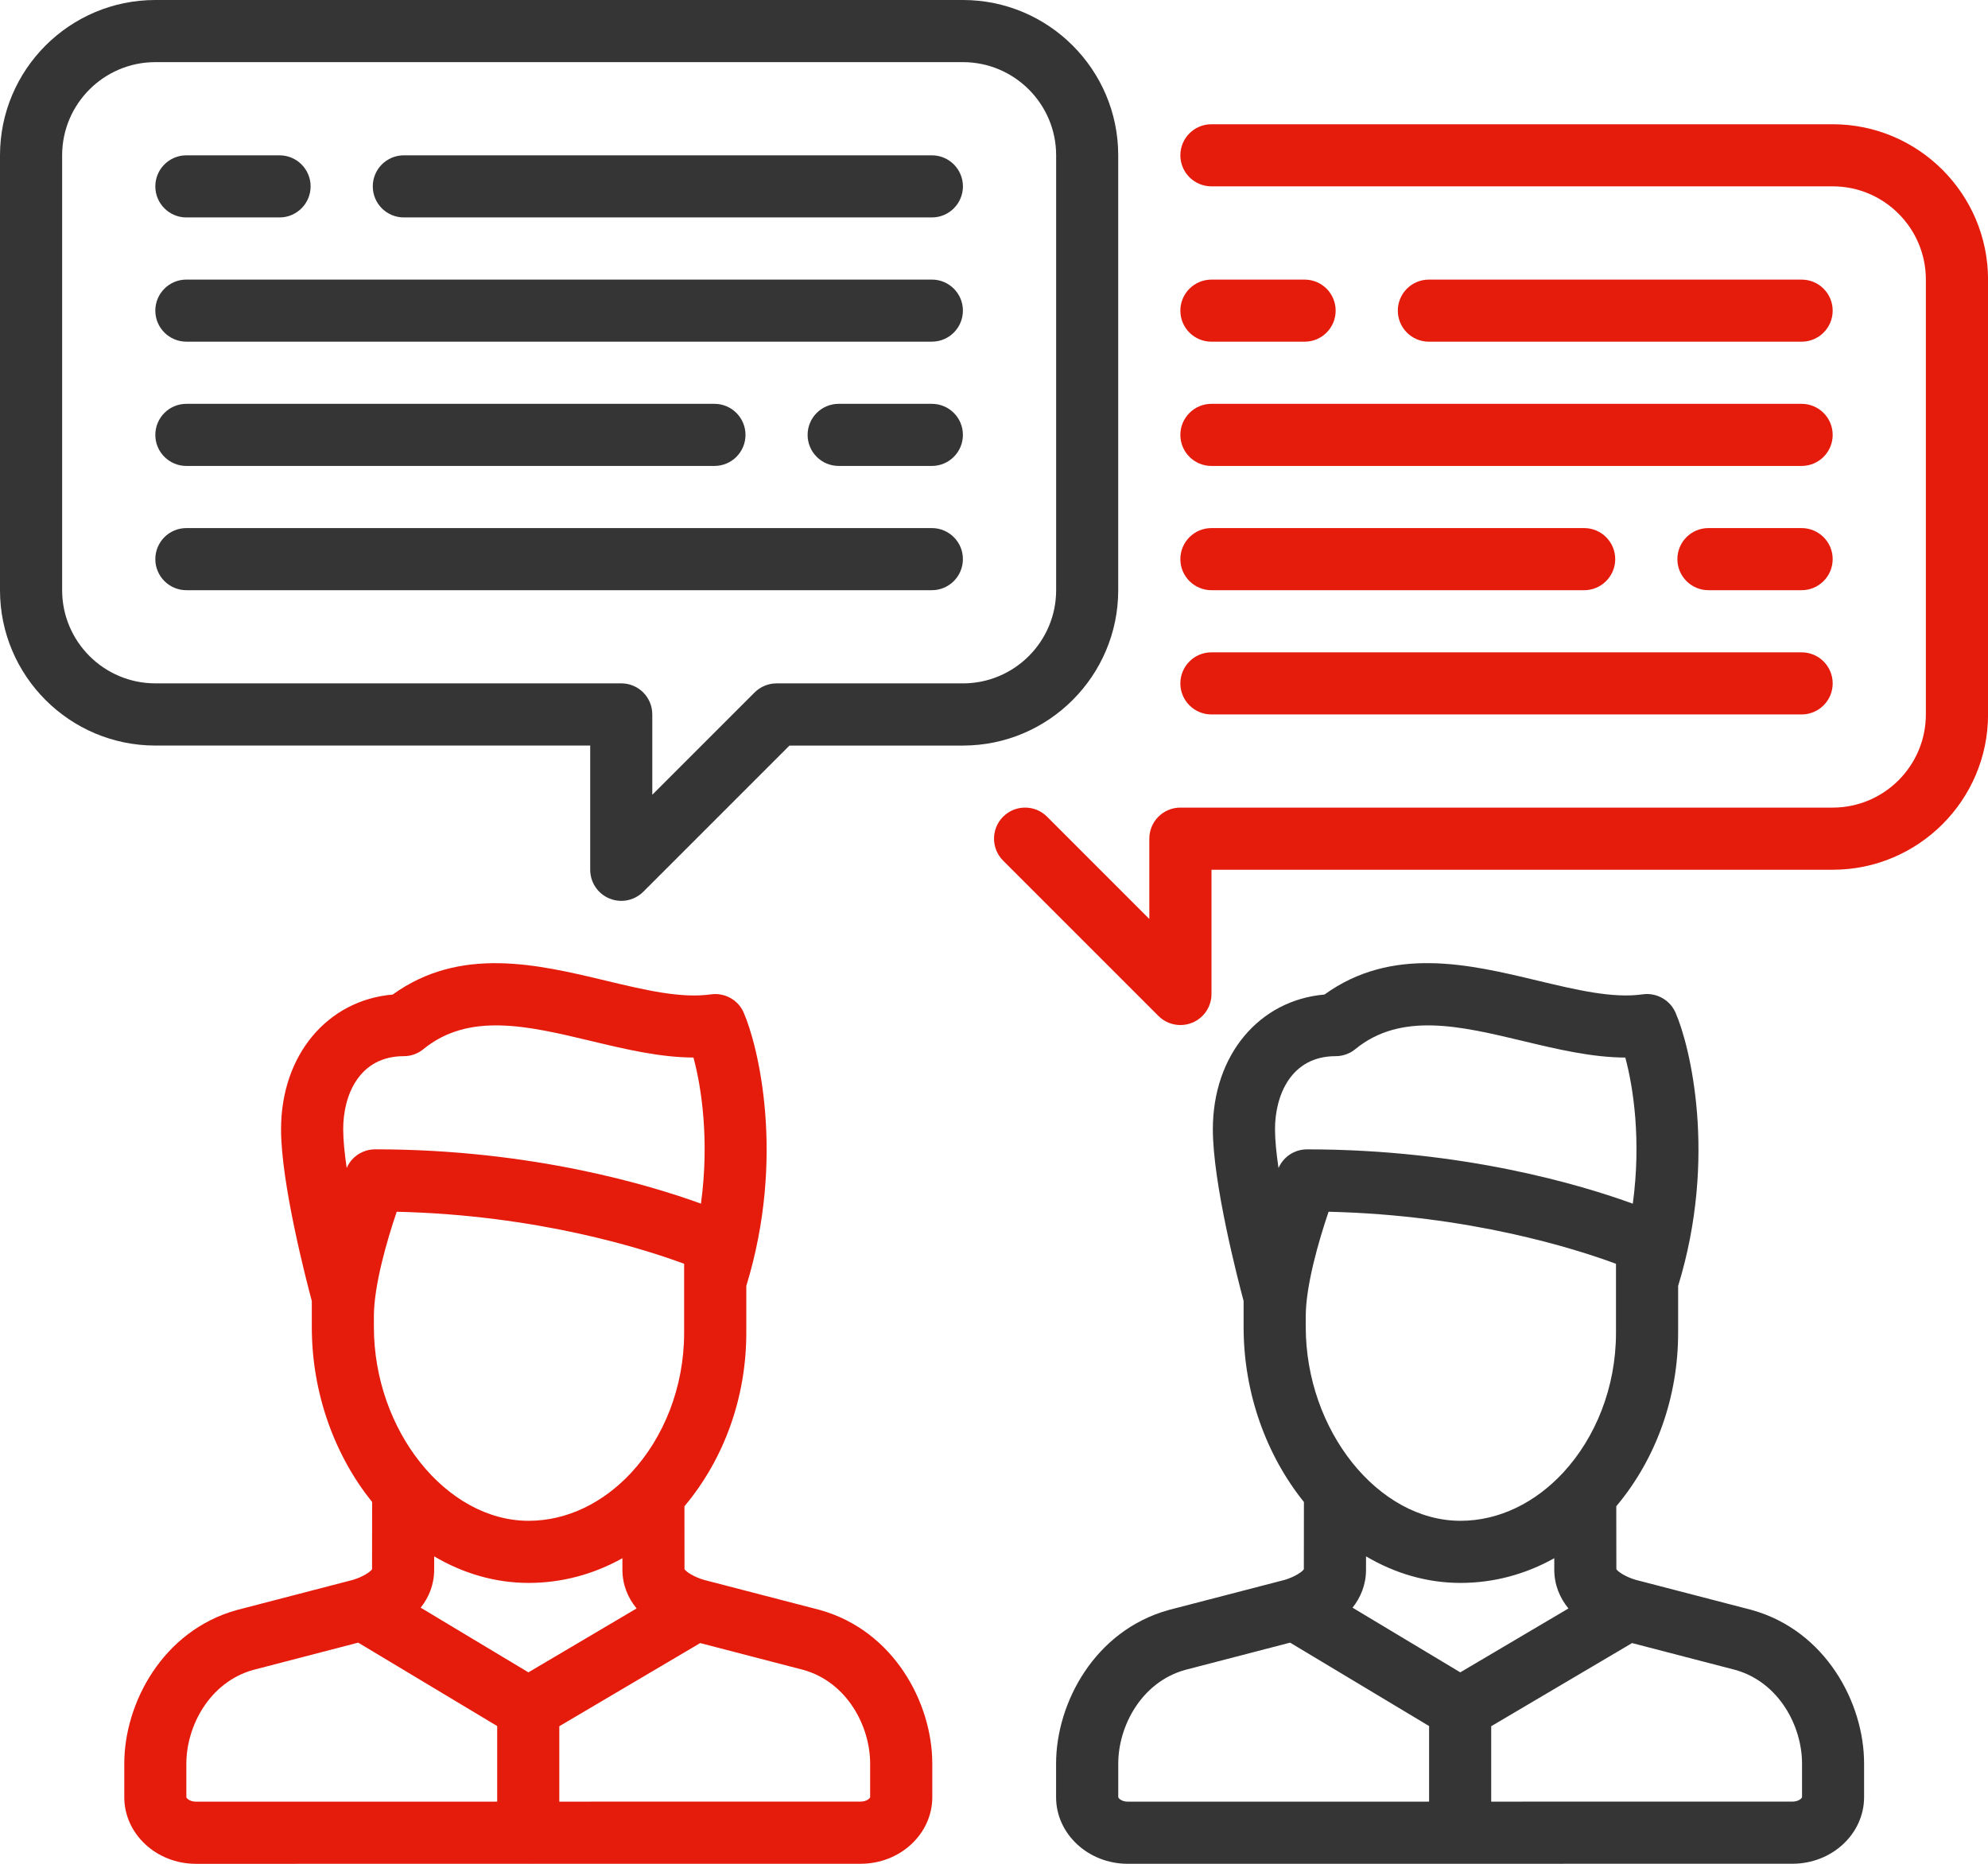 <?xml version="1.0" encoding="iso-8859-1"?>
<!-- Generator: Adobe Illustrator 21.1.0, SVG Export Plug-In . SVG Version: 6.00 Build 0)  -->
<svg version="1.1" id="&#x421;&#x43B;&#x43E;&#x439;_1"
	 xmlns="http://www.w3.org/2000/svg" xmlns:xlink="http://www.w3.org/1999/xlink" x="0px" y="0px" viewBox="0 0 70 65.625"
	 style="enable-background:new 0 0 70 65.625;" xml:space="preserve">
<g>
	<path style="fill:#E51B0C;" d="M28.876,56.69c-0.007-0.002-0.013-0.004-0.02-0.006l-4.076-1.058
		c-0.346-0.102-0.619-0.281-0.678-0.374L24.1,53.035c0.003-0.004,0.007-0.008,0.011-0.012c1.397-1.67,2.167-3.834,2.167-6.094
		v-1.651c1.394-4.541,0.411-8.479-0.093-9.625c-0.001-0.004-0.004-0.007-0.005-0.011c-0.01-0.021-0.021-0.042-0.031-0.063
		c-0.007-0.012-0.013-0.024-0.019-0.036c-0.011-0.018-0.022-0.035-0.033-0.053c-0.009-0.013-0.017-0.027-0.027-0.039
		c-0.01-0.014-0.021-0.027-0.031-0.04c-0.013-0.015-0.025-0.031-0.037-0.045c-0.009-0.009-0.019-0.019-0.028-0.029
		c-0.015-0.016-0.031-0.032-0.047-0.047c-0.009-0.008-0.018-0.015-0.027-0.023c-0.018-0.015-0.035-0.031-0.054-0.045
		c-0.01-0.007-0.021-0.014-0.031-0.021c-0.018-0.013-0.036-0.025-0.055-0.037c-0.014-0.008-0.027-0.015-0.04-0.023
		c-0.017-0.009-0.033-0.019-0.05-0.027c-0.017-0.009-0.034-0.015-0.051-0.023c-0.015-0.007-0.029-0.013-0.044-0.019
		c-0.019-0.007-0.038-0.013-0.057-0.019c-0.014-0.005-0.028-0.009-0.043-0.013c-0.019-0.005-0.037-0.009-0.057-0.013
		c-0.016-0.003-0.031-0.007-0.048-0.01c-0.017-0.003-0.034-0.005-0.051-0.007c-0.019-0.003-0.038-0.005-0.057-0.007
		c-0.014-0.001-0.028-0.001-0.042-0.001c-0.023-0.001-0.045-0.001-0.068-0.001c-0.013,0.001-0.025,0.001-0.037,0.003
		c-0.025,0.001-0.049,0.003-0.073,0.007c-0.004,0-0.008,0-0.011,0.001c-1.054,0.151-2.34-0.157-3.701-0.483
		c-2.408-0.576-5.124-1.225-7.503,0.49c-2.3,0.198-3.931,2.131-3.931,4.744c0,1.9,0.882,5.294,1.083,6.047v0.913
		c0,2.358,0.817,4.538,2.124,6.164l-0.003,2.368c-0.059,0.093-0.332,0.272-0.677,0.374l-4.076,1.059
		c-0.007,0.001-0.013,0.003-0.02,0.005c-2.594,0.727-3.951,3.27-3.951,5.407v1.181c0,1.293,1.132,2.345,2.523,2.345l11.678-0.001
		c0.008,0,0.017,0.001,0.025,0.001c0.009,0,0.017-0.001,0.025-0.001l11.678-0.001c1.391,0,2.522-1.052,2.522-2.344v-1.182
		C32.827,59.96,31.47,57.416,28.876,56.69L28.876,56.69z M18.606,58.884l-3.793-2.277c0.289-0.366,0.474-0.81,0.474-1.337
		l0.001-0.47c1.011,0.597,2.142,0.935,3.326,0.935c1.162,0,2.283-0.3,3.302-0.87v0.401c0,0.542,0.196,0.997,0.499,1.368
		L18.606,58.884z M13.165,46.349c0-1.087,0.461-2.677,0.804-3.683c4.955,0.114,8.694,1.304,10.12,1.832v2.432
		c0,1.928-0.725,3.695-1.856,4.917c-0.003,0.003-0.005,0.005-0.007,0.008c-0.973,1.047-2.243,1.693-3.613,1.693
		c-2.902,0-5.448-3.19-5.448-6.826V46.349z M14.218,37.188c0.007,0,0.015-0.001,0.023-0.001c0.028-0.001,0.056-0.001,0.084-0.004
		c0.013-0.001,0.027-0.004,0.041-0.006c0.022-0.003,0.043-0.006,0.065-0.01c0.016-0.003,0.031-0.007,0.047-0.011
		c0.019-0.005,0.038-0.009,0.057-0.015c0.017-0.005,0.033-0.011,0.049-0.017c0.017-0.006,0.034-0.012,0.051-0.019
		c0.017-0.007,0.034-0.016,0.051-0.024c0.015-0.007,0.031-0.014,0.045-0.022c0.019-0.009,0.037-0.021,0.055-0.032
		c0.013-0.007,0.025-0.015,0.037-0.023c0.022-0.015,0.043-0.031,0.064-0.047c0.007-0.006,0.015-0.011,0.022-0.017
		c1.61-1.314,3.698-0.814,5.909-0.285c1.19,0.284,2.413,0.577,3.6,0.581c0.285,1.054,0.565,2.921,0.264,5.145
		c-1.78-0.648-5.957-1.913-11.474-1.913c-0.003,0-0.005,0-0.008,0c-0.025,0.001-0.051,0.002-0.075,0.004
		c-0.012,0.001-0.024,0.001-0.035,0.003c-0.021,0.003-0.041,0.006-0.062,0.009c-0.015,0.003-0.031,0.005-0.047,0.008
		c-0.015,0.003-0.028,0.007-0.043,0.011c-0.021,0.005-0.042,0.01-0.063,0.017c-0.007,0.003-0.015,0.006-0.023,0.009
		c-0.026,0.009-0.051,0.018-0.076,0.029c-0.005,0.002-0.01,0.005-0.015,0.007c-0.027,0.012-0.053,0.024-0.079,0.038
		c-0.009,0.005-0.019,0.011-0.028,0.017c-0.02,0.012-0.041,0.023-0.06,0.037c-0.019,0.013-0.036,0.027-0.053,0.04
		c-0.01,0.007-0.02,0.015-0.029,0.022c-0.022,0.018-0.043,0.038-0.063,0.057c-0.005,0.005-0.009,0.009-0.014,0.013
		c-0.019,0.019-0.036,0.039-0.054,0.059c-0.005,0.007-0.011,0.013-0.017,0.019c-0.013,0.017-0.025,0.035-0.039,0.052
		c-0.008,0.011-0.017,0.023-0.025,0.035c-0.009,0.013-0.017,0.027-0.025,0.042c-0.011,0.017-0.021,0.035-0.031,0.053
		c-0.005,0.011-0.01,0.022-0.015,0.033c-0.007,0.015-0.015,0.029-0.021,0.044c-0.075-0.515-0.123-0.99-0.123-1.366
		C12.082,38.574,12.641,37.188,14.218,37.188L14.218,37.188z M6.897,63.437c-0.223,0-0.335-0.127-0.335-0.158v-1.181
		c0-1.31,0.806-2.86,2.345-3.297l3.706-0.963l4.894,2.937v2.661L6.897,63.437z M30.639,63.278c0,0.03-0.111,0.157-0.335,0.157
		l-10.61,0.001v-2.655l4.96-2.928l3.64,0.946c1.539,0.436,2.345,1.987,2.345,3.297V63.278z M30.639,63.278"/>
	<path style="fill:#353535;" d="M61.688,56.69c-0.007-0.002-0.013-0.004-0.02-0.006l-4.076-1.058
		c-0.346-0.102-0.619-0.281-0.678-0.374l-0.003-2.217c0.003-0.004,0.007-0.008,0.011-0.012c1.397-1.67,2.167-3.834,2.167-6.094
		v-1.651c1.394-4.541,0.411-8.479-0.093-9.625c-0.001-0.004-0.004-0.007-0.005-0.011c-0.01-0.021-0.021-0.043-0.032-0.063
		c-0.006-0.011-0.012-0.023-0.019-0.035c-0.011-0.019-0.022-0.036-0.034-0.054c-0.009-0.013-0.017-0.026-0.026-0.039
		c-0.01-0.014-0.021-0.027-0.032-0.041c-0.012-0.015-0.024-0.03-0.036-0.044c-0.009-0.01-0.019-0.02-0.029-0.03
		c-0.015-0.015-0.031-0.031-0.047-0.046c-0.009-0.009-0.018-0.016-0.027-0.024c-0.017-0.015-0.035-0.029-0.053-0.043
		c-0.011-0.008-0.021-0.015-0.032-0.022c-0.018-0.013-0.035-0.025-0.054-0.037c-0.014-0.009-0.027-0.015-0.041-0.023
		c-0.016-0.009-0.033-0.019-0.05-0.027c-0.017-0.008-0.033-0.015-0.051-0.023c-0.015-0.006-0.029-0.013-0.044-0.019
		c-0.019-0.007-0.038-0.013-0.057-0.019c-0.014-0.004-0.028-0.009-0.043-0.013c-0.019-0.005-0.037-0.009-0.056-0.013
		c-0.016-0.004-0.032-0.008-0.049-0.011c-0.016-0.003-0.033-0.005-0.05-0.007c-0.019-0.002-0.038-0.005-0.058-0.006
		c-0.013-0.001-0.028-0.001-0.042-0.002c-0.023-0.001-0.045-0.001-0.068-0.001c-0.012,0.001-0.024,0.002-0.036,0.003
		c-0.025,0.001-0.049,0.003-0.073,0.007c-0.004,0.001-0.008,0.001-0.011,0.001c-1.054,0.151-2.34-0.158-3.701-0.483
		c-2.408-0.577-5.124-1.225-7.503,0.49c-2.3,0.198-3.931,2.131-3.931,4.744c0,1.9,0.882,5.294,1.083,6.047v0.914
		c0,2.358,0.817,4.537,2.124,6.164l-0.003,2.368c-0.059,0.093-0.332,0.272-0.677,0.374l-4.076,1.058
		c-0.007,0.002-0.013,0.004-0.02,0.006c-2.594,0.726-3.951,3.269-3.951,5.406v1.181c0,1.293,1.132,2.345,2.523,2.345l11.678-0.001
		c0.008,0,0.017,0.001,0.025,0.001s0.017-0.001,0.025-0.001l11.678-0.001c1.391,0,2.522-1.052,2.522-2.345v-1.181
		C65.639,59.96,64.282,57.416,61.688,56.69L61.688,56.69z M51.418,58.884l-3.793-2.277c0.289-0.366,0.474-0.81,0.474-1.337
		L48.1,54.8c1.011,0.597,2.142,0.935,3.326,0.935c1.162,0,2.283-0.3,3.302-0.87v0.401c0,0.542,0.196,0.997,0.499,1.368
		L51.418,58.884z M45.977,46.349c0-1.087,0.461-2.677,0.804-3.683c4.955,0.114,8.694,1.304,10.12,1.832v2.432
		c0,1.928-0.725,3.695-1.856,4.917c-0.003,0.003-0.005,0.005-0.007,0.008c-0.973,1.047-2.243,1.693-3.613,1.693
		c-2.902,0-5.448-3.19-5.448-6.826V46.349z M47.03,37.188c0.007,0,0.015-0.001,0.022-0.001c0.028-0.001,0.057-0.001,0.085-0.004
		c0.013-0.001,0.027-0.004,0.04-0.006c0.022-0.003,0.044-0.006,0.066-0.01c0.015-0.003,0.031-0.007,0.046-0.011
		c0.019-0.005,0.039-0.009,0.057-0.015c0.017-0.005,0.033-0.011,0.049-0.017c0.017-0.006,0.035-0.012,0.052-0.019
		c0.017-0.007,0.033-0.015,0.05-0.023c0.016-0.007,0.031-0.014,0.047-0.022c0.018-0.01,0.036-0.021,0.054-0.032
		c0.013-0.007,0.025-0.015,0.038-0.023c0.022-0.015,0.043-0.031,0.063-0.047c0.007-0.006,0.015-0.011,0.022-0.017
		c1.61-1.315,3.698-0.815,5.909-0.286c1.19,0.285,2.412,0.577,3.599,0.582c0.285,1.054,0.565,2.921,0.264,5.145
		c-1.78-0.648-5.957-1.913-11.474-1.913c-0.003,0-0.005,0-0.008,0c-0.025,0.001-0.051,0.002-0.075,0.004
		c-0.012,0.001-0.024,0.001-0.035,0.003c-0.021,0.003-0.041,0.006-0.062,0.009c-0.015,0.003-0.031,0.005-0.047,0.008
		c-0.015,0.003-0.028,0.007-0.043,0.011c-0.021,0.005-0.042,0.01-0.063,0.017c-0.007,0.003-0.015,0.006-0.023,0.009
		c-0.026,0.009-0.051,0.018-0.076,0.029c-0.005,0.002-0.011,0.005-0.015,0.007c-0.027,0.012-0.053,0.024-0.079,0.038
		c-0.009,0.005-0.019,0.011-0.028,0.017c-0.02,0.012-0.041,0.023-0.06,0.037c-0.019,0.013-0.036,0.027-0.053,0.04
		c-0.01,0.007-0.02,0.015-0.029,0.022c-0.022,0.018-0.043,0.038-0.063,0.057c-0.005,0.005-0.009,0.009-0.014,0.013
		c-0.019,0.019-0.036,0.039-0.053,0.059c-0.006,0.007-0.012,0.013-0.017,0.019c-0.014,0.017-0.026,0.035-0.039,0.052
		c-0.009,0.011-0.018,0.023-0.026,0.035c-0.009,0.013-0.017,0.027-0.025,0.042c-0.011,0.017-0.022,0.035-0.031,0.053
		c-0.006,0.011-0.011,0.022-0.016,0.033c-0.007,0.015-0.015,0.029-0.021,0.044c-0.075-0.515-0.123-0.99-0.123-1.366
		C44.894,38.574,45.453,37.188,47.03,37.188L47.03,37.188z M39.71,63.437c-0.223,0-0.335-0.127-0.335-0.158v-1.181
		c0-1.31,0.806-2.86,2.345-3.297l3.706-0.963l4.894,2.937v2.661L39.71,63.437z M63.452,63.278c0,0.03-0.111,0.157-0.335,0.157
		l-10.61,0.001v-2.655l4.96-2.928l3.64,0.946c1.539,0.436,2.345,1.987,2.345,3.297V63.278z M63.452,63.278"/>
	<path style="fill:#E51B0C;" d="M64.531,4.375H42.656c-0.604,0-1.094,0.489-1.094,1.093c0,0.604,0.49,1.093,1.094,1.093h21.875
		c1.809,0,3.281,1.472,3.281,3.282v15.312c0,1.809-1.472,3.281-3.281,3.281H41.562c-0.604,0-1.093,0.49-1.093,1.094v2.828
		l-3.601-3.602c-0.427-0.427-1.12-0.427-1.547,0c-0.427,0.427-0.427,1.12,0,1.547l5.469,5.469c0.209,0.21,0.489,0.32,0.774,0.32
		c0.141,0,0.283-0.027,0.419-0.083c0.409-0.169,0.675-0.568,0.675-1.01v-4.375h21.875c3.015,0,5.469-2.453,5.469-5.469V9.844
		C70,6.829,67.547,4.375,64.531,4.375L64.531,4.375z M64.531,4.375"/>
	<path style="fill:#353535;" d="M39.374,20.781V5.469C39.374,2.453,36.921,0,33.906,0H5.469C2.453,0,0,2.453,0,5.469v15.313
		c0,3.015,2.453,5.469,5.469,5.469h15.313v4.374c0,0.443,0.266,0.841,0.675,1.011c0.136,0.056,0.277,0.084,0.419,0.084
		c0.284,0,0.564-0.112,0.774-0.32l5.148-5.148h6.109C36.921,26.25,39.374,23.797,39.374,20.781L39.374,20.781z M37.188,20.781
		c0,1.809-1.472,3.281-3.282,3.281h-6.562c-0.29,0-0.568,0.115-0.774,0.32l-3.602,3.601v-2.829c0-0.604-0.489-1.093-1.093-1.093
		H5.469c-1.809,0-3.281-1.472-3.281-3.281V5.469c0-1.809,1.472-3.281,3.281-3.281h28.437c1.81,0,3.282,1.472,3.282,3.281V20.781z
		 M37.188,20.781"/>
	<path style="fill:#353535;" d="M6.562,7.656h3.282c0.603,0,1.093-0.49,1.093-1.094c0-0.603-0.49-1.093-1.093-1.093H6.562
		c-0.603,0-1.093,0.49-1.093,1.093C5.469,7.166,5.959,7.656,6.562,7.656L6.562,7.656z M6.562,7.656"/>
	<path style="fill:#353535;" d="M32.812,5.469H14.219c-0.604,0-1.093,0.49-1.093,1.093c0,0.604,0.489,1.094,1.093,1.094h18.594
		c0.604,0,1.093-0.49,1.093-1.094C33.906,5.959,33.416,5.469,32.812,5.469L32.812,5.469z M32.812,5.469"/>
	<path style="fill:#353535;" d="M32.812,9.844H6.562c-0.603,0-1.093,0.489-1.093,1.093c0,0.604,0.49,1.093,1.093,1.093h26.25
		c0.604,0,1.093-0.489,1.093-1.093C33.906,10.333,33.416,9.844,32.812,9.844L32.812,9.844z M32.812,9.844"/>
	<path style="fill:#353535;" d="M32.812,14.219h-3.281c-0.604,0-1.094,0.49-1.094,1.094c0,0.603,0.49,1.093,1.094,1.093h3.281
		c0.604,0,1.093-0.49,1.093-1.093C33.906,14.708,33.416,14.219,32.812,14.219L32.812,14.219z M32.812,14.219"/>
	<path style="fill:#353535;" d="M6.562,16.406h18.594c0.604,0,1.094-0.49,1.094-1.093c0-0.604-0.49-1.094-1.094-1.094H6.562
		c-0.603,0-1.093,0.49-1.093,1.094C5.469,15.916,5.959,16.406,6.562,16.406L6.562,16.406z M6.562,16.406"/>
	<path style="fill:#353535;" d="M32.812,18.594H6.562c-0.603,0-1.093,0.489-1.093,1.093c0,0.604,0.49,1.094,1.093,1.094h26.25
		c0.604,0,1.093-0.49,1.093-1.094C33.906,19.083,33.416,18.594,32.812,18.594L32.812,18.594z M32.812,18.594"/>
	<path style="fill:#E51B0C;" d="M42.656,12.031h3.281c0.604,0,1.093-0.489,1.093-1.093c0-0.604-0.489-1.093-1.093-1.093h-3.281
		c-0.604,0-1.094,0.489-1.094,1.093C41.562,11.542,42.052,12.031,42.656,12.031L42.656,12.031z M42.656,12.031"/>
	<path style="fill:#E51B0C;" d="M63.437,12.031c0.604,0,1.094-0.489,1.094-1.093c0-0.604-0.49-1.093-1.094-1.093H50.312
		c-0.603,0-1.093,0.489-1.093,1.093c0,0.604,0.49,1.093,1.093,1.093H63.437z M63.437,12.031"/>
	<path style="fill:#E51B0C;" d="M42.656,16.406h20.781c0.604,0,1.094-0.49,1.094-1.093c0-0.604-0.49-1.094-1.094-1.094H42.656
		c-0.604,0-1.094,0.49-1.094,1.094C41.562,15.916,42.052,16.406,42.656,16.406L42.656,16.406z M42.656,16.406"/>
	<path style="fill:#E51B0C;" d="M63.437,18.594h-3.281c-0.604,0-1.093,0.489-1.093,1.093c0,0.604,0.489,1.094,1.093,1.094h3.281
		c0.604,0,1.094-0.49,1.094-1.094C64.531,19.083,64.041,18.594,63.437,18.594L63.437,18.594z M63.437,18.594"/>
	<path style="fill:#E51B0C;" d="M42.656,20.781h13.124c0.604,0,1.094-0.49,1.094-1.094c0-0.604-0.49-1.093-1.094-1.093H42.656
		c-0.604,0-1.094,0.489-1.094,1.093C41.562,20.291,42.052,20.781,42.656,20.781L42.656,20.781z M42.656,20.781"/>
	<path style="fill:#E51B0C;" d="M42.656,25.156h20.781c0.604,0,1.094-0.489,1.094-1.093c0-0.604-0.49-1.094-1.094-1.094H42.656
		c-0.604,0-1.094,0.49-1.094,1.094C41.562,24.667,42.052,25.156,42.656,25.156L42.656,25.156z M42.656,25.156"/>
</g>
</svg>
